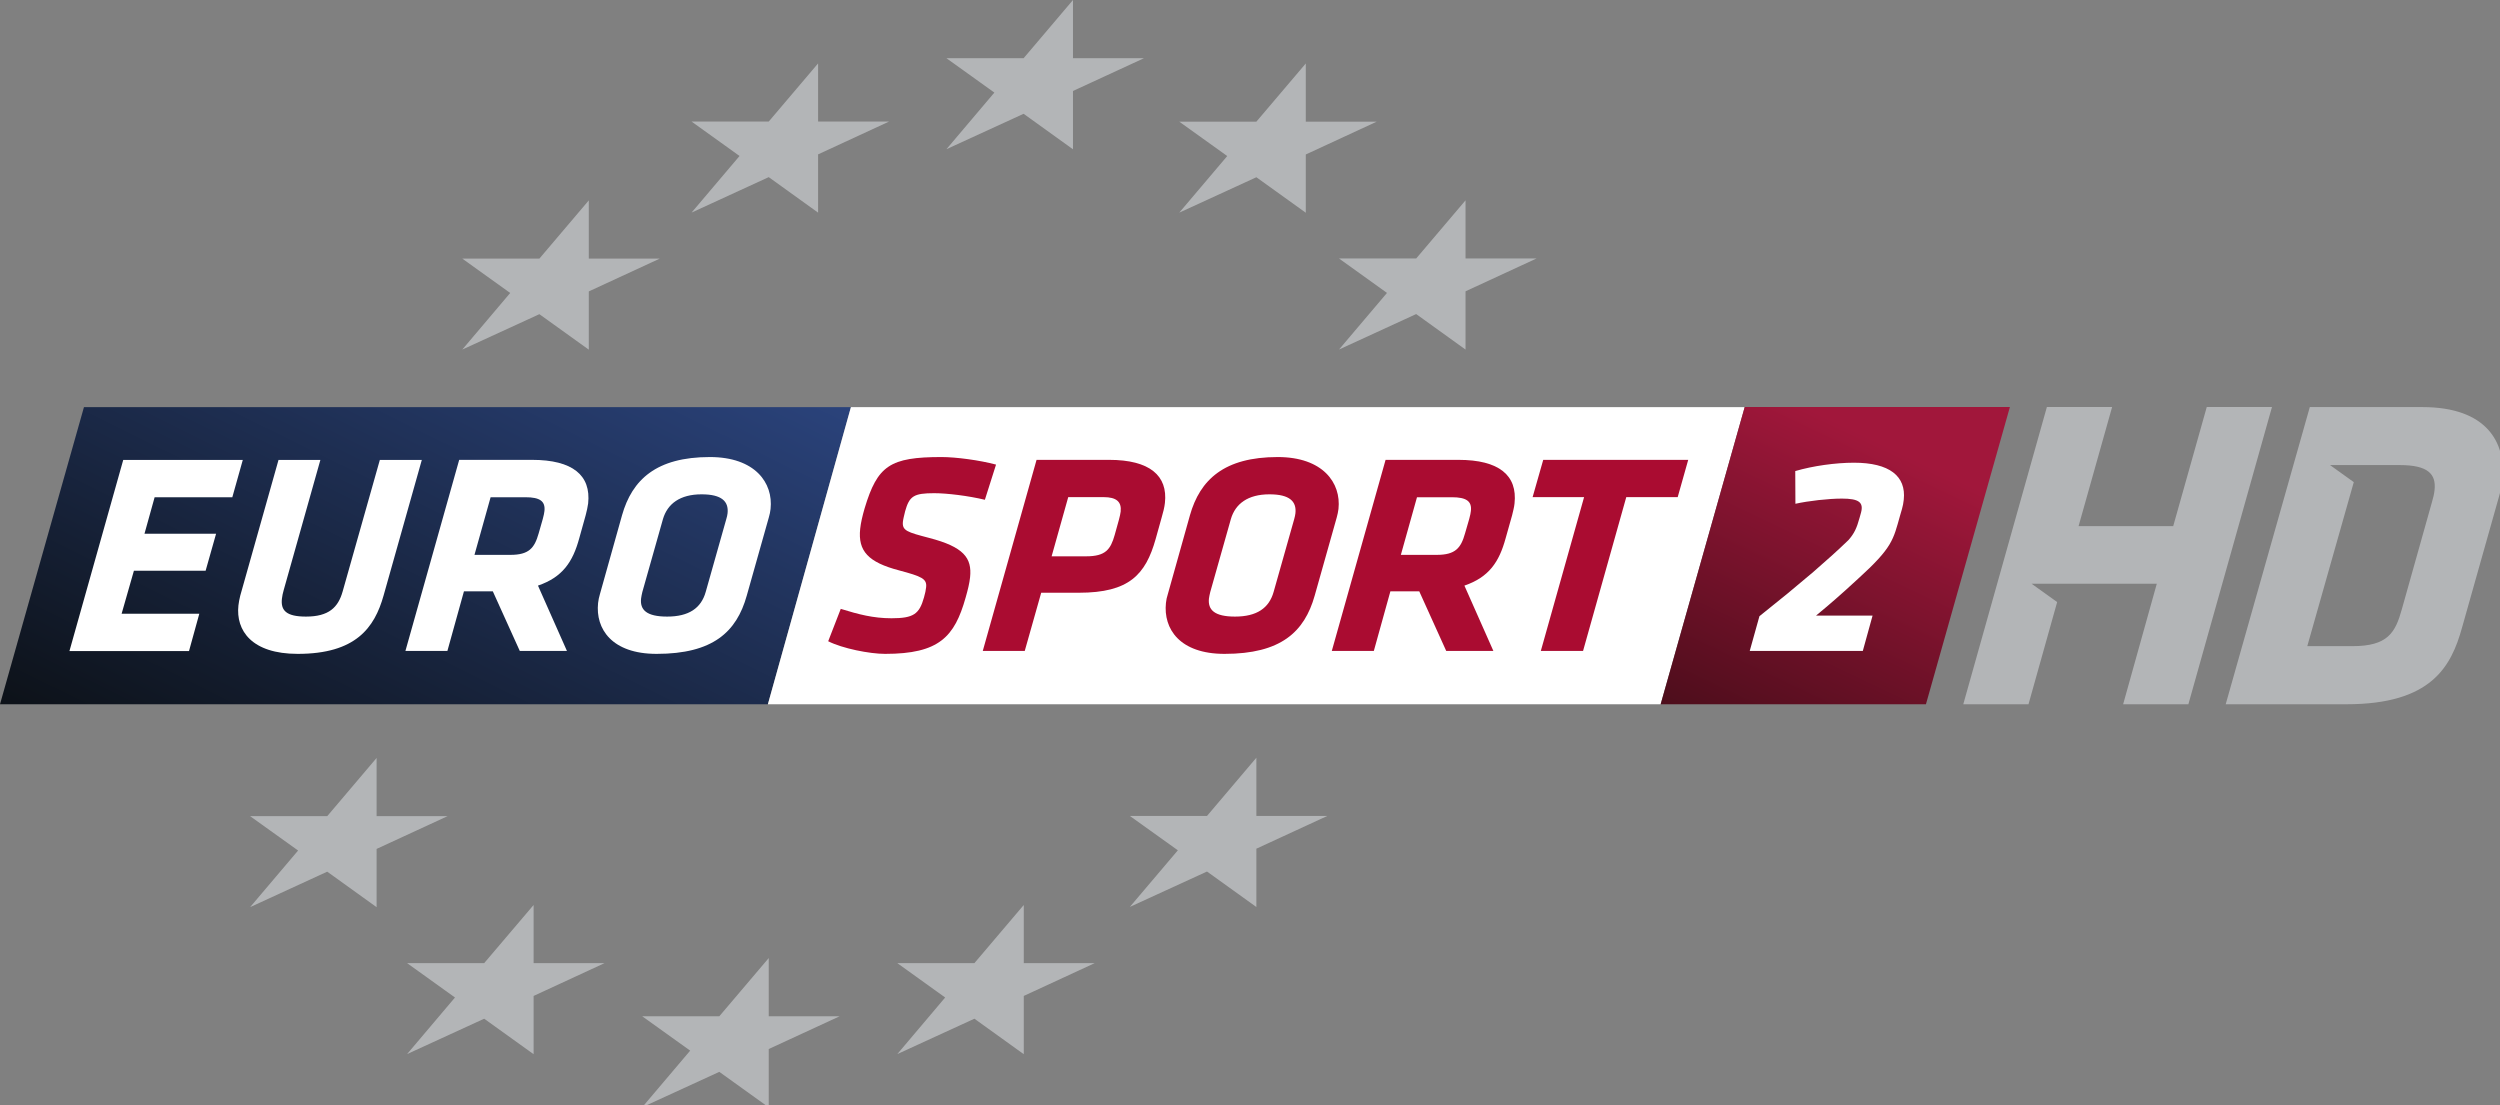 <?xml version="1.0" encoding="UTF-8" standalone="yes"?>
<svg xmlns="http://www.w3.org/2000/svg" xmlns:xlink="http://www.w3.org/1999/xlink" width="241.333px" height="106.667px" viewBox="0 0 181 80" version="1.1">
  <rect x="0" y="0" width="181" height="80" fill="#808080" stroke="none"/>
  <defs>
    <linearGradient id="linear0" gradientUnits="userSpaceOnUse" x1="0" y1="0" x2="1" y2="0" gradientTransform="matrix(-24.777,50.861,-50.609,-24.9,43.585,14.066)">
      <stop offset="0" style="stop-color:rgb(18.039%,28.627%,53.333%);stop-opacity:1;"/>
      <stop offset="1" style="stop-color:rgb(3.922%,5.098%,5.882%);stop-opacity:1;"/>
    </linearGradient>
    <linearGradient id="linear1" gradientUnits="userSpaceOnUse" x1="0" y1="0" x2="1" y2="0" gradientTransform="matrix(-21.482,46.054,-45.826,-21.588,136.582,32.285)">
      <stop offset="0" style="stop-color:rgb(63.137%,9.02%,23.137%);stop-opacity:1;"/>
      <stop offset="0.775" style="stop-color:rgb(8.627%,2.745%,2.745%);stop-opacity:1;"/>
      <stop offset="1" style="stop-color:rgb(8.627%,2.745%,2.745%);stop-opacity:1;"/>
    </linearGradient>
  </defs>
  <g id="surface1">
    <path style=" stroke:none;fill-rule:nonzero;fill:url(#linear0);" d="M 6.078 29.477 L 61.605 29.477 L 55.594 50.988 L 0 50.988 L 6.078 29.477 "/>
    <path style=" stroke:none;fill-rule:nonzero;fill:rgb(100%,100%,100%);fill-opacity:1;" d="M 61.605 29.477 L 126.316 29.477 L 120.23 50.988 L 55.594 50.988 L 61.605 29.477 "/>
    <path style=" stroke:none;fill-rule:nonzero;fill:rgb(100%,100%,100%);fill-opacity:1;" d="M 8.922 33.301 L 17.578 33.301 L 16.82 36 L 11.195 36 L 10.461 38.641 L 15.645 38.641 L 14.887 41.32 L 9.695 41.32 L 8.805 44.434 L 14.43 44.434 L 13.684 47.137 L 5.027 47.137 L 8.922 33.301 "/>
    <path style=" stroke:none;fill-rule:nonzero;fill:rgb(100%,100%,100%);fill-opacity:1;" d="M 17.262 43.828 C 17.289 43.602 17.336 43.352 17.395 43.121 L 20.164 33.301 L 23.195 33.301 L 20.543 42.711 C 20.477 42.934 20.434 43.141 20.41 43.352 C 20.32 44.184 20.707 44.641 22.152 44.641 C 23.809 44.641 24.48 43.973 24.805 42.832 L 27.5 33.301 L 30.539 33.301 L 27.77 43.121 C 27.113 45.453 25.754 47.34 21.555 47.34 C 18.23 47.34 17.062 45.656 17.262 43.828 "/>
    <path style=" stroke:none;fill-rule:nonzero;fill:rgb(100%,100%,100%);fill-opacity:1;" d="M 39.297 37.574 C 39.363 37.344 39.41 37.098 39.418 36.996 C 39.492 36.289 39.094 36 38.043 36 L 35.52 36 L 34.352 40.172 L 36.957 40.172 C 38.301 40.172 38.699 39.676 39 38.613 Z M 35.68 42.812 L 33.59 42.812 L 32.391 47.129 L 29.352 47.129 L 33.246 33.293 L 38.516 33.293 C 41.469 33.293 42.797 34.418 42.582 36.449 C 42.547 36.723 42.48 36.996 42.402 37.305 L 41.938 38.969 C 41.469 40.691 40.727 41.789 38.949 42.398 L 41.047 47.129 L 37.633 47.129 L 35.68 42.812 "/>
    <path style=" stroke:none;fill-rule:nonzero;fill:rgb(100%,100%,100%);fill-opacity:1;" d="M 52.676 37.16 C 52.766 36.309 52.262 35.789 50.797 35.789 C 49.23 35.789 48.328 36.473 48 37.574 L 46.508 42.852 C 46.469 43.016 46.434 43.18 46.414 43.332 C 46.324 44.156 46.812 44.641 48.301 44.641 C 49.875 44.641 50.762 44.031 51.094 42.852 L 52.586 37.574 C 52.629 37.434 52.664 37.281 52.676 37.16 Z M 43.301 43.656 C 43.328 43.453 43.367 43.223 43.434 43.016 L 45.035 37.305 C 45.762 34.734 47.512 33.09 51.395 33.09 C 54.664 33.09 55.992 34.957 55.789 36.848 C 55.77 37.039 55.723 37.262 55.66 37.473 L 54.066 43.121 C 53.328 45.758 51.609 47.34 47.539 47.34 C 44.297 47.34 43.102 45.531 43.301 43.656 "/>
    <path style=" stroke:none;fill-rule:nonzero;fill:rgb(66.667%,4.706%,19.216%);fill-opacity:1;" d="M 59.961 46.426 L 60.871 44.082 C 62.152 44.477 63.219 44.762 64.543 44.762 C 66.148 44.762 66.559 44.457 66.898 43.25 C 66.984 42.957 67.031 42.711 67.051 42.52 C 67.121 41.898 66.727 41.734 65.098 41.297 C 62.867 40.711 62.105 39.902 62.277 38.285 C 62.324 37.848 62.438 37.352 62.602 36.793 C 63.531 33.715 64.426 33.09 68.164 33.09 C 69.219 33.09 70.934 33.32 72.113 33.637 L 71.305 36.184 C 70.121 35.898 68.566 35.707 67.637 35.707 C 66.148 35.707 65.84 35.918 65.531 37.016 C 65.457 37.332 65.391 37.574 65.371 37.766 C 65.301 38.43 65.703 38.531 67.27 38.945 C 69.766 39.594 70.383 40.387 70.234 41.797 C 70.188 42.234 70.07 42.711 69.91 43.27 C 69.109 46.113 67.988 47.34 64.082 47.34 C 62.949 47.34 60.98 46.945 59.961 46.426 "/>
    <path style=" stroke:none;fill-rule:nonzero;fill:rgb(66.667%,4.706%,19.216%);fill-opacity:1;" d="M 81.008 37.637 C 81.078 37.387 81.117 37.18 81.137 37.039 C 81.211 36.328 80.832 35.992 79.902 35.992 L 77.34 35.992 L 76.137 40.277 L 78.641 40.277 C 80.047 40.277 80.406 39.777 80.703 38.734 Z M 75.383 42.914 L 74.191 47.129 L 71.152 47.129 L 75.047 33.293 L 80.297 33.293 C 83.246 33.293 84.559 34.441 84.34 36.41 C 84.312 36.703 84.203 37.141 84.102 37.473 L 83.668 39.027 C 82.941 41.605 81.75 42.914 78.113 42.914 L 75.383 42.914 "/>
    <path style=" stroke:none;fill-rule:nonzero;fill:rgb(66.667%,4.706%,19.216%);fill-opacity:1;" d="M 93.789 37.16 C 93.879 36.309 93.379 35.789 91.91 35.789 C 90.344 35.789 89.441 36.473 89.117 37.574 L 87.625 42.852 C 87.582 43.016 87.551 43.18 87.527 43.332 C 87.441 44.156 87.93 44.641 89.414 44.641 C 90.988 44.641 91.879 44.031 92.211 42.852 L 93.703 37.574 C 93.742 37.434 93.777 37.281 93.789 37.16 Z M 84.414 43.656 C 84.434 43.453 84.48 43.223 84.551 43.016 L 86.152 37.305 C 86.879 34.734 88.629 33.09 92.508 33.09 C 95.773 33.09 97.109 34.957 96.906 36.848 C 96.883 37.039 96.836 37.262 96.777 37.473 L 95.184 43.121 C 94.441 45.758 92.727 47.34 88.656 47.34 C 85.41 47.34 84.219 45.531 84.414 43.656 "/>
    <path style=" stroke:none;fill-rule:nonzero;fill:rgb(66.667%,4.706%,19.216%);fill-opacity:1;" d="M 106.371 37.574 C 106.438 37.344 106.484 37.098 106.492 36.996 C 106.574 36.289 106.168 36 105.113 36 L 102.59 36 L 101.422 40.172 L 104.027 40.172 C 105.371 40.172 105.773 39.676 106.07 38.613 Z M 102.754 42.812 L 100.664 42.812 L 99.465 47.129 L 96.422 47.129 L 100.316 33.293 L 105.59 33.293 C 108.539 33.293 109.871 34.418 109.652 36.449 C 109.625 36.723 109.551 36.996 109.477 37.305 L 109.008 38.969 C 108.539 40.691 107.801 41.789 106.023 42.398 L 108.121 47.129 L 104.707 47.129 L 102.754 42.812 "/>
    <path style=" stroke:none;fill-rule:nonzero;fill:rgb(66.667%,4.706%,19.216%);fill-opacity:1;" d="M 114.613 47.129 L 111.555 47.129 L 114.688 35.992 L 110.961 35.992 L 111.73 33.293 L 122.227 33.293 L 121.465 35.992 L 117.742 35.992 L 114.613 47.129 "/>
    <path style=" stroke:none;fill-rule:nonzero;fill:rgb(70.196%,70.98%,71.765%);fill-opacity:1;" d="M 42.629 25.316 L 39.051 22.746 L 33.469 25.309 L 36.938 21.211 L 33.469 18.723 L 39.051 18.723 L 42.629 14.508 L 42.629 18.723 L 47.766 18.723 L 42.629 21.098 L 42.629 25.316 "/>
    <path style=" stroke:none;fill-rule:nonzero;fill:rgb(70.196%,70.98%,71.765%);fill-opacity:1;" d="M 59.23 15.395 L 55.656 12.824 L 50.07 15.391 L 53.543 11.293 L 50.07 8.801 L 55.656 8.801 L 59.23 4.59 L 59.23 8.801 L 64.367 8.801 L 59.23 11.176 L 59.23 15.395 "/>
    <path style=" stroke:none;fill-rule:nonzero;fill:rgb(70.196%,70.98%,71.765%);fill-opacity:1;" d="M 77.684 10.809 L 74.109 8.238 L 68.523 10.801 L 71.992 6.703 L 68.523 4.215 L 74.109 4.215 L 77.684 0 L 77.684 4.215 L 82.82 4.215 L 77.684 6.586 L 77.684 10.809 "/>
    <path style=" stroke:none;fill-rule:nonzero;fill:rgb(70.196%,70.98%,71.765%);fill-opacity:1;" d="M 94.539 15.402 L 90.961 12.832 L 85.379 15.395 L 88.852 11.297 L 85.379 8.809 L 90.961 8.809 L 94.539 4.594 L 94.539 8.809 L 99.672 8.809 L 94.539 11.184 L 94.539 15.402 "/>
    <path style=" stroke:none;fill-rule:nonzero;fill:rgb(70.196%,70.98%,71.765%);fill-opacity:1;" d="M 106.105 25.309 L 102.531 22.738 L 96.945 25.305 L 100.418 21.207 L 96.945 18.715 L 102.531 18.715 L 106.105 14.504 L 106.105 18.715 L 111.242 18.715 L 106.105 21.09 L 106.105 25.309 "/>
    <path style=" stroke:none;fill-rule:nonzero;fill:rgb(70.196%,70.98%,71.765%);fill-opacity:1;" d="M 90.961 65.668 L 87.387 63.098 L 81.801 65.66 L 85.277 61.562 L 81.801 59.074 L 87.387 59.074 L 90.961 54.859 L 90.961 59.074 L 96.098 59.074 L 90.961 61.445 L 90.961 65.668 "/>
    <path style=" stroke:none;fill-rule:nonzero;fill:rgb(70.196%,70.98%,71.765%);fill-opacity:1;" d="M 55.656 80.172 L 52.078 77.602 L 46.496 80.164 L 49.969 76.066 L 46.496 73.578 L 52.078 73.578 L 55.656 69.363 L 55.656 73.578 L 60.789 73.578 L 55.656 75.949 L 55.656 80.172 "/>
    <path style=" stroke:none;fill-rule:nonzero;fill:rgb(70.196%,70.98%,71.765%);fill-opacity:1;" d="M 27.266 65.68 L 23.691 63.109 L 18.109 65.676 L 21.582 61.578 L 18.109 59.09 L 23.691 59.09 L 27.266 54.875 L 27.266 59.09 L 32.402 59.09 L 27.266 61.461 L 27.266 65.68 "/>
    <path style=" stroke:none;fill-rule:nonzero;fill:rgb(70.196%,70.98%,71.765%);fill-opacity:1;" d="M 74.121 76.324 L 70.547 73.754 L 64.965 76.316 L 68.43 72.219 L 64.965 69.73 L 70.547 69.73 L 74.121 65.52 L 74.121 69.73 L 79.258 69.73 L 74.121 72.105 L 74.121 76.324 "/>
    <path style=" stroke:none;fill-rule:nonzero;fill:rgb(70.196%,70.98%,71.765%);fill-opacity:1;" d="M 38.633 76.324 L 35.055 73.754 L 29.473 76.316 L 32.941 72.219 L 29.473 69.73 L 35.055 69.73 L 38.633 65.52 L 38.633 69.73 L 43.77 69.73 L 38.633 72.105 L 38.633 76.324 "/>
    <path style=" stroke:none;fill-rule:nonzero;fill:url(#linear1);" d="M 126.316 29.469 L 145.516 29.469 L 139.438 50.988 L 120.23 50.988 L 126.316 29.469 "/>
    <path style=" stroke:none;fill-rule:nonzero;fill:rgb(100%,100%,100%);fill-opacity:1;" d="M 127.383 44.613 C 129.301 43.078 129.602 42.828 131.277 41.414 C 132.348 40.48 132.984 39.914 133.82 39.109 C 134.262 38.613 134.43 38.219 134.633 37.488 L 134.738 37.113 C 134.941 36.363 134.574 36.098 133.352 36.098 C 132.383 36.098 130.938 36.262 129.988 36.473 L 129.977 34.105 C 131.254 33.73 132.887 33.5 134.23 33.5 C 136.797 33.5 138.016 34.473 137.832 36.18 C 137.805 36.43 137.766 36.637 137.699 36.867 L 137.566 37.324 C 137.066 39.09 137.031 39.629 134.516 41.91 C 133.184 43.141 132.434 43.781 131.48 44.57 L 135.574 44.57 L 134.867 47.129 L 126.68 47.129 L 127.383 44.613 "/>
    <path style=" stroke:none;fill-rule:nonzero;fill:rgb(70.196%,70.98%,71.765%);fill-opacity:1;" d="M 173.754 33.672 C 175.781 33.672 176.387 34.316 176.262 35.48 C 176.234 35.742 176.172 36.027 176.074 36.352 L 173.895 44.102 C 173.426 45.812 172.867 46.781 170.324 46.781 L 167.047 46.781 L 170.414 34.906 L 168.695 33.672 Z M 175.387 29.473 L 167.23 29.473 L 161.141 50.988 L 169.879 50.988 C 176.023 50.988 177.469 48.27 178.254 45.43 L 180.934 35.93 C 181.047 35.543 181.121 35.125 181.164 34.738 C 181.453 32.02 180.02 29.473 175.387 29.473 "/>
    <path style=" stroke:none;fill-rule:nonzero;fill:rgb(70.196%,70.98%,71.765%);fill-opacity:1;" d="M 156.152 42.262 L 153.715 50.988 L 158.438 50.988 L 164.492 29.465 L 159.77 29.465 L 157.34 38.094 L 150.488 38.094 L 152.918 29.465 L 148.195 29.465 L 142.141 50.988 L 146.863 50.988 L 148.938 43.59 L 147.086 42.262 L 156.152 42.262 "/>
  </g>
</svg>